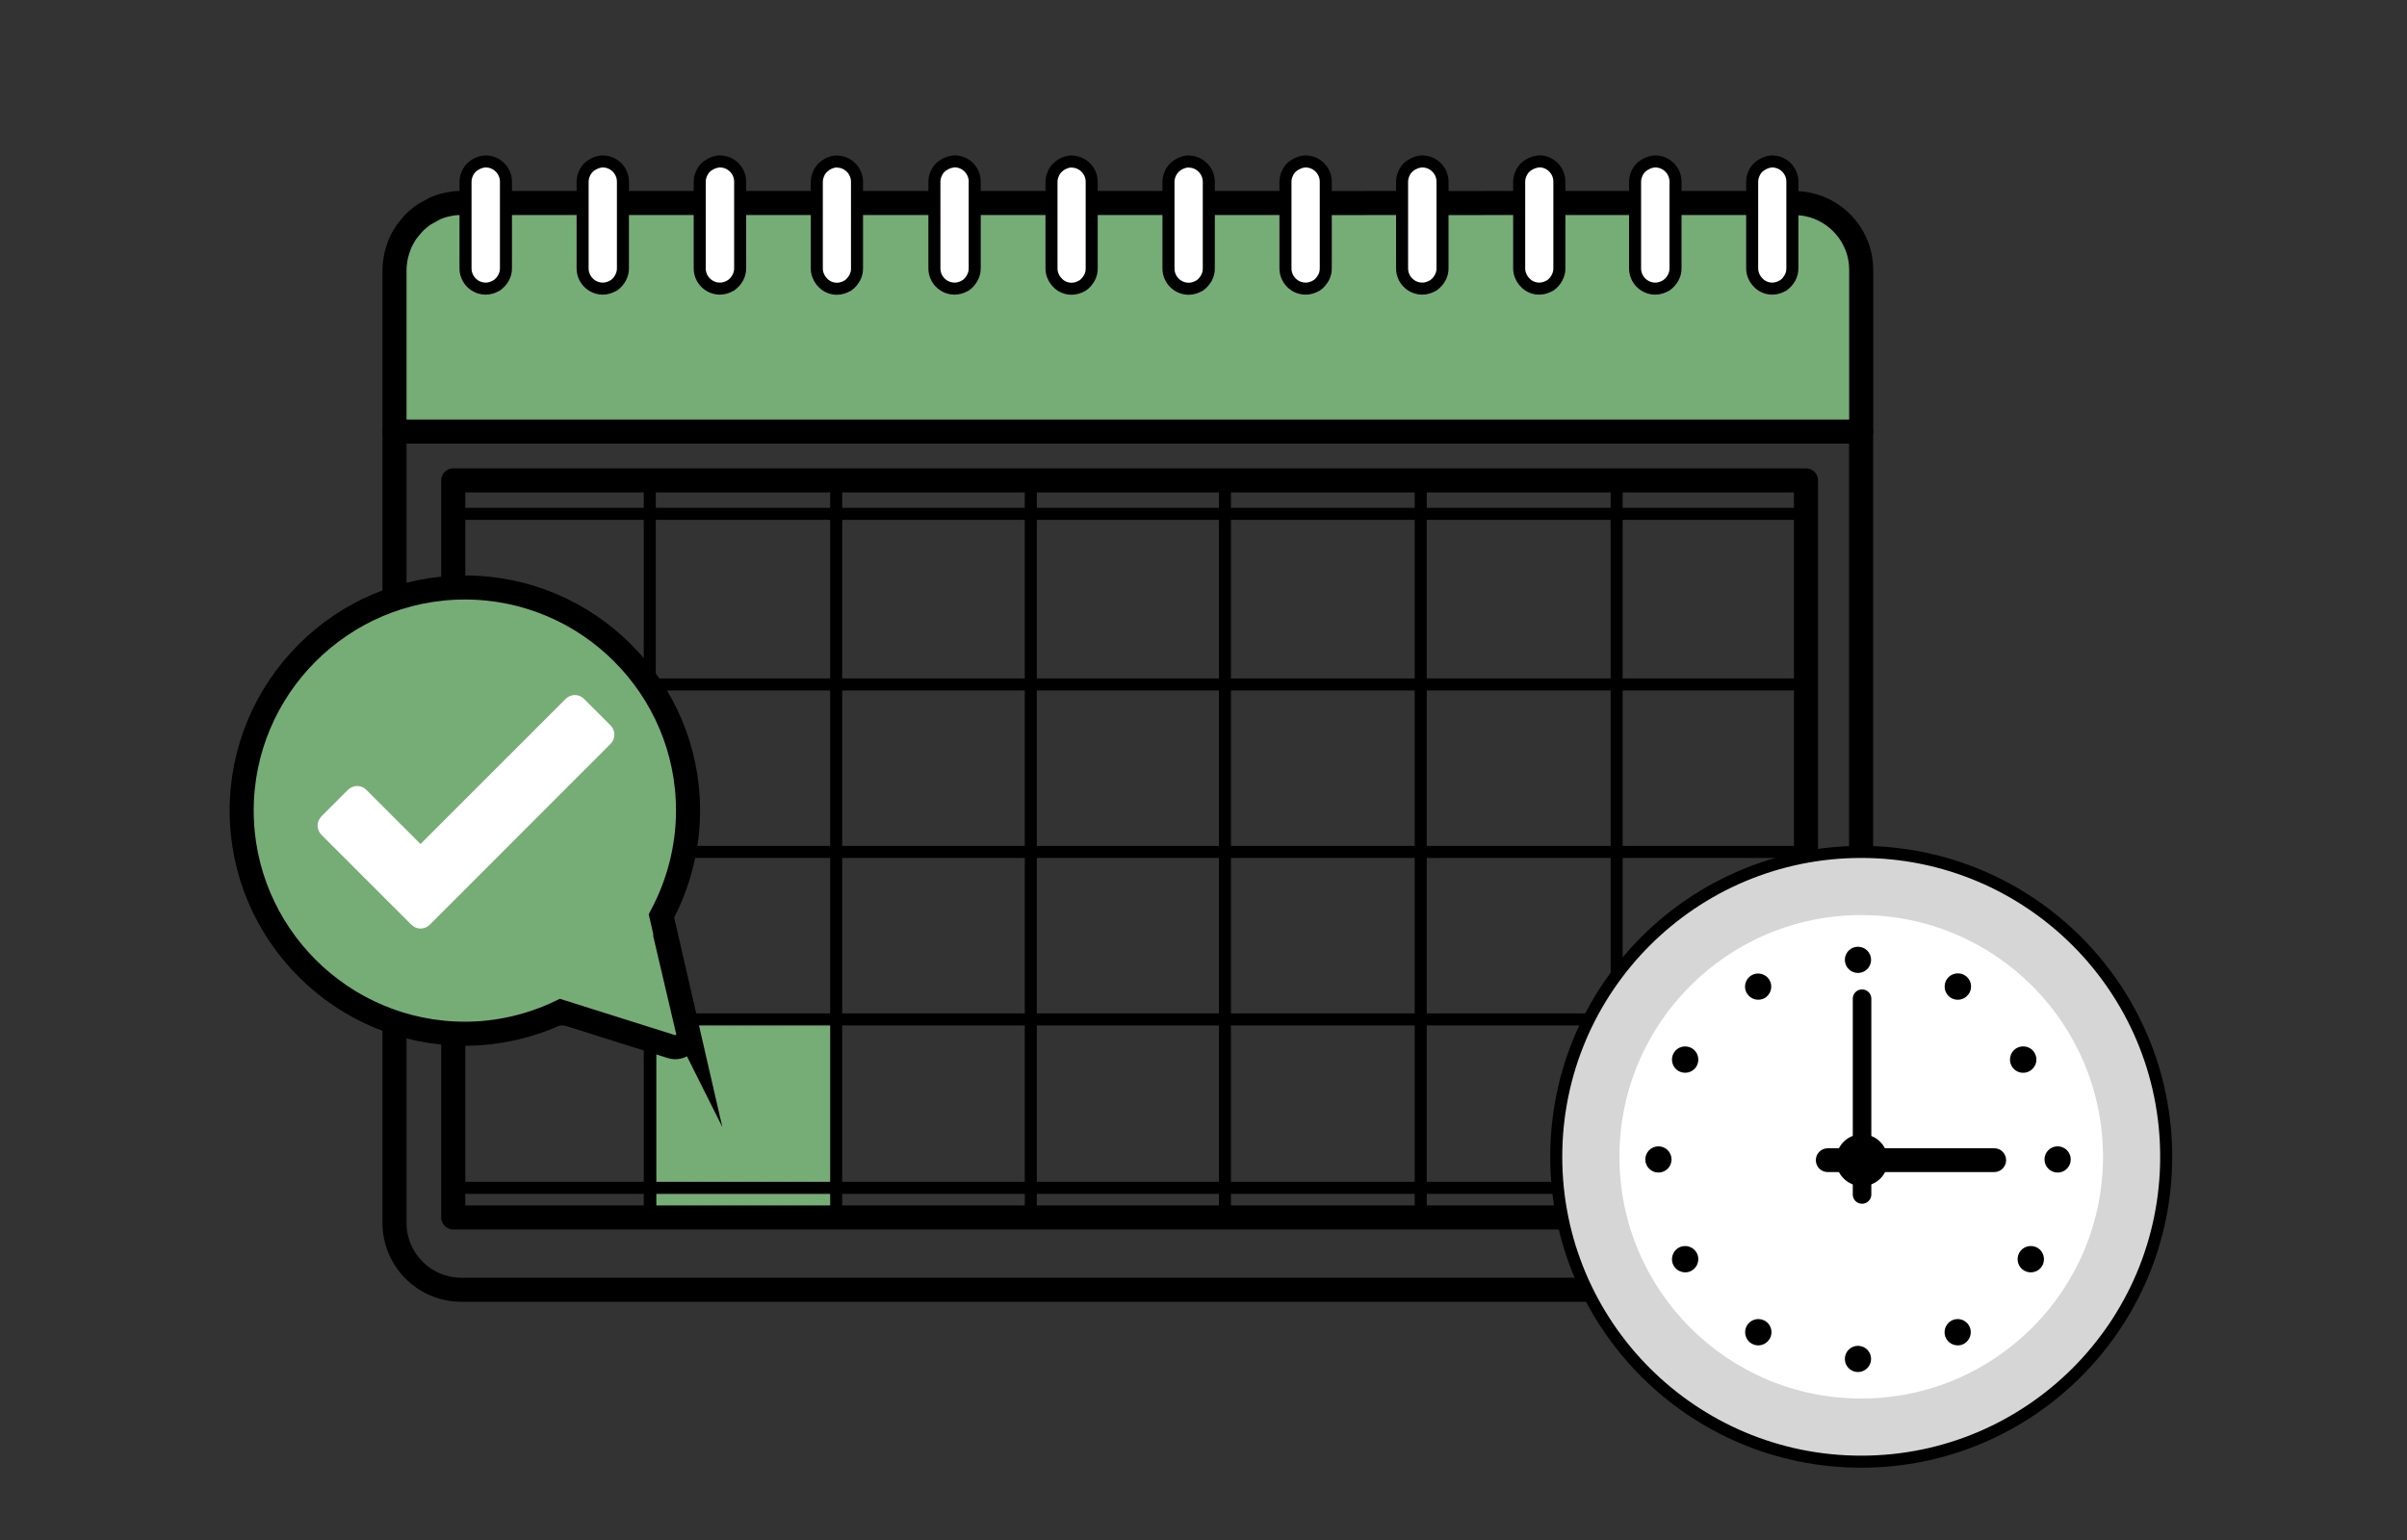 <svg xmlns="http://www.w3.org/2000/svg" id="Calque_1" viewBox="0 0 200 128"><rect x="0" y="0" width="200" height="128" fill="#333333" stroke="none"/><defs><style>.cls-2,.cls-3{stroke:#000;stroke-linecap:round;stroke-linejoin:round}.cls-2,.cls-7{fill:#fff}.cls-3{fill:none}.cls-9{fill:#f6e7d4}.cls-10{fill:#dbc5b1}.cls-11{fill:#dfdfe0}.cls-12{fill:#546885}</style></defs><path d="M54.56 84.51h14.92v16.68H54.56z" style="fill:#76ac75"/><path d="M148.94 16.88h.15c.38 0 .76.04 1.12.11 2.53.52 4.44 2.76 4.44 5.44v13.44H32.78V22.43c0-.34.04-.67.1-1l.06-.27c.06-.25.14-.5.23-.73l.08-.21c.12-.28.27-.55.44-.81l.04-.08.13-.16c.13-.17.27-.34.41-.5l.24-.25c.2-.19.41-.37.64-.53l.08-.06.6-.33c.12-.06.22-.13.34-.19.47-.2.97-.33 1.49-.4.22-.03.44-.04.67-.04h.35v.04h3.35v-.04h6.37v.04h3.35v-.04h6.38v.03h3.35v-.03h6.37v.03h3.35v-.03h6.43v.03h3.35v-.03h6.37v.02h3.35v-.02h6.36v.02h3.35v-.02h6.37l3.35.01h0l6.34-.01h0l3.35.01h0l6.37-.01h21.89" style="stroke-width:2px;fill:#76ac75;stroke-linecap:round;stroke-linejoin:round;stroke:#000"/><path d="m35.23 17.83-.08.06.08-.06zM32.78 101.65ZM153.72 104.72l-.11.14.11-.14ZM153.12 105.46l-.17.18.17-.18ZM38.33 107.21c-.77 0-1.5-.15-2.16-.44.66.28 1.4.44 2.16.44ZM152.07 106.33l.16-.1.03-.02-.19.12zM151.36 106.71l-.15.07.15-.07ZM33.73 104.76c.35.52.81.97 1.31 1.35l.19.15c-.59-.4-1.1-.91-1.5-1.5ZM150.31 107.06l-.22.04.22-.04Z" class="cls-9"/><path d="M32.78 35.88v65.77c0 .77.16 1.5.44 2.16.14.33.31.65.51.94.4.59.91 1.1 1.5 1.5a5.557 5.557 0 0 0 3.1.95h110.76c.34 0 .67-.04 1-.1l.22-.04c.31-.07.61-.16.9-.28l.15-.07c.25-.11.49-.24.72-.39l.18-.12c.25-.17.47-.36.69-.57l.17-.18c.18-.19.34-.39.49-.6l.11-.14v-.02s0 0 0 0c.58-.88.92-1.92.92-3.05V35.88M37.66 39.93h112.4v61.26H37.66V39.93Z" style="stroke-width:2px;fill:none;stroke-linecap:round;stroke-linejoin:round;stroke:#000"/><path d="M40.36 23.99ZM40.88 23.9ZM41.85 23.07c-.14.27-.35.5-.6.66.26-.16.46-.39.6-.66ZM50.09 23.99ZM50.61 23.9ZM60.34 23.9ZM61.3 23.07ZM59.82 23.99ZM70.06 23.9ZM69.55 23.99ZM68.47 23.59l-.22-.23.22.23ZM79.32 23.99ZM79.84 23.9ZM87.98 23.59l-.22-.23.22.23ZM89.57 23.9ZM89.05 23.99ZM98.77 23.99ZM99.29 23.9ZM109.01 23.9ZM108.5 23.99ZM118.18 23.99ZM119.67 23.07c-.14.27-.35.5-.6.66.26-.16.46-.39.6-.66ZM118.7 23.9ZM126.84 23.59l-.22-.23.22.23ZM127.91 23.99ZM128.43 23.9ZM139.03 23.07c-.14.27-.35.5-.6.66.26-.16.46-.39.6-.66ZM137.54 23.99ZM138.06 23.9ZM147.27 23.99ZM146.19 23.59l-.22-.23.22.23ZM147.78 23.9Z" class="cls-11"/><path d="M40.36 13.42c-.18 0-.34.04-.5.09 0 0 0 0 0 0s-.01 0-.02.01c-.14.05-.27.11-.4.2-.02.01-.04.03-.07.04-.13.1-.25.2-.34.33l-.02.02c-.09.13-.17.27-.22.42l-.03.08c-.05.15-.08.31-.08.48v7.22c0 .92.75 1.68 1.68 1.68h0c.15 0 .29-.02.42-.06l.1-.03c.12-.04.24-.09.34-.16h.03c.25-.18.46-.4.6-.67.12-.23.19-.48.19-.75V15.1c0-.92-.75-1.68-1.68-1.68ZM50.09 13.42c-.18 0-.34.04-.5.09 0 0 0 0 0 0s-.01 0-.02.01c-.14.05-.27.11-.4.2-.02.02-.05.03-.07.04-.13.1-.25.2-.34.33l-.02.02c-.09.13-.17.27-.22.42l-.03.08c-.05.15-.08.31-.08.48v7.22c0 .92.75 1.68 1.68 1.68h0c.15 0 .29-.02.42-.06l.1-.03c.12-.04.24-.09.34-.16h.03c.13-.09.24-.19.34-.3 0 0 .01-.02.02-.03.09-.1.17-.22.23-.34 0 0 0 0 0 0h0c.12-.23.19-.48.19-.75V15.1c0-.92-.75-1.68-1.68-1.68ZM59.82 13.42c-.18 0-.34.04-.5.09 0 0 0 0 0 0s-.01 0-.02.01c-.14.05-.27.11-.4.2-.02.02-.05.03-.07.04-.13.1-.25.2-.34.33l-.02.02c-.09.13-.17.27-.22.42l-.03.08c-.05.15-.08.31-.08.48v7.22c0 .92.75 1.68 1.68 1.68h0c.15 0 .29-.02.42-.06l.1-.03c.12-.04.24-.09.34-.16h.03c.25-.18.46-.4.6-.67.12-.23.19-.48.19-.75V15.1c0-.92-.75-1.68-1.68-1.68ZM69.54 13.42c-.18 0-.34.04-.5.09 0 0 0 0 0 0s-.01 0-.02.01c-.14.05-.27.11-.39.2-.02.02-.05.03-.07.05-.13.1-.25.2-.34.33l-.02.02c-.1.13-.17.27-.22.42l-.03.08c-.05.15-.08.31-.08.48v7.22c0 .4.15.76.38 1.05l.22.23c.29.25.66.4 1.07.4h0c.15 0 .29-.02.42-.06l.1-.03c.12-.04.24-.09.34-.16h.03c.13-.09.24-.19.34-.3 0 0 0-.01.01-.02.09-.1.17-.22.24-.34 0 0 0 0 0 0s0 0 0 0c.12-.23.19-.48.19-.76v-7.22c0-.92-.75-1.68-1.68-1.68ZM79.32 13.42c-.18 0-.34.04-.5.09 0 0 0 0 0 0s-.01 0-.02.01c-.14.05-.27.11-.4.2-.02.02-.04.03-.07.04-.13.1-.25.2-.34.33l-.02.02c-.09.13-.17.27-.22.42l-.03.08c-.05.15-.08.31-.08.48v7.22c0 .92.75 1.68 1.68 1.68h0c.15 0 .29-.02.42-.06l.1-.03c.12-.04.24-.09.34-.16h.03c.13-.09.24-.19.34-.3 0 0 .01-.02.02-.03.09-.1.17-.22.23-.34 0 0 0 0 0 0s0 0 0 0c.12-.23.19-.48.19-.76v-7.22c0-.92-.75-1.68-1.68-1.68ZM89.05 13.42c-.18 0-.34.04-.5.09 0 0 0 0 0 0s-.01 0-.02.01c-.14.05-.27.11-.4.2-.02.02-.05.03-.07.05-.13.1-.25.2-.34.33l-.02.02c-.09.13-.17.27-.22.42l-.03.08c-.05.15-.08.31-.08.48v7.22c0 .4.15.76.38 1.05l.22.23c.29.25.66.4 1.07.4h0c.15 0 .29-.02.42-.06l.1-.03c.12-.04.24-.09.34-.16h.03c.13-.09.24-.19.34-.3 0 0 0-.01.01-.02.09-.1.17-.22.24-.34 0 0 0 0 0 0s0 0 0 0c.12-.23.19-.48.19-.76v-7.22c0-.92-.75-1.68-1.68-1.68ZM98.77 13.42c-.18 0-.34.04-.5.09 0 0 0 0 0 0s-.01 0-.02.01c-.14.05-.27.11-.4.2-.02.02-.05.03-.07.05-.13.1-.25.2-.34.33l-.02.02c-.09.13-.17.27-.22.42l-.03.08c-.05.15-.08.32-.08.48v7.22c0 .92.75 1.68 1.68 1.68h0c.15 0 .29-.02.42-.06l.1-.03c.12-.04.24-.09.34-.16h.03c.13-.09.24-.19.34-.3 0 0 0-.01.01-.02.09-.1.17-.22.24-.34 0 0 0 0 0 0s0 0 0 0c.12-.23.19-.48.19-.76v-7.22c0-.92-.75-1.68-1.68-1.68ZM108.49 13.42c-.18 0-.34.04-.5.09 0 0 0 0 0 0s-.01 0-.02.01c-.14.05-.28.12-.4.2-.02.01-.04.03-.07.04-.13.1-.25.2-.34.33l-.02.02c-.09.13-.17.27-.22.42l-.03.08c-.05.15-.08.31-.08.48v7.22c0 .92.75 1.68 1.68 1.68h0c.15 0 .29-.02.42-.06l.1-.03c.12-.04.24-.09.34-.16h.03c.13-.09.24-.19.34-.3 0 0 0-.01.01-.02.09-.1.17-.22.24-.34 0 0 0 0 0 0s0 0 0 0c.12-.23.19-.48.19-.76V15.1c0-.92-.75-1.68-1.68-1.68ZM118.18 13.42c-.18 0-.34.04-.5.09 0 0 0 0 0 0s-.01 0-.02.01c-.14.05-.27.11-.4.2-.02.02-.05.03-.07.04-.13.1-.25.2-.34.33l-.02.02c-.09.13-.17.27-.22.42l-.03.08c-.05.15-.08.31-.08.48v7.22c0 .92.75 1.68 1.68 1.68h0c.15 0 .29-.02.42-.06l.1-.03c.12-.04.24-.09.34-.16h.03c.25-.18.46-.4.6-.67.12-.23.19-.48.19-.75V15.1c0-.92-.75-1.68-1.68-1.68ZM127.91 13.42c-.18 0-.34.04-.5.09 0 0 0 0 0 0s-.01 0-.02.01c-.14.05-.27.11-.4.2-.02.02-.04.03-.07.04-.13.1-.25.2-.34.33l-.02.02c-.09.13-.17.27-.22.42l-.03.08c-.05.15-.08.31-.08.48v7.22c0 .4.15.76.38 1.05l.22.23c.29.25.66.4 1.07.4h0c.15 0 .29-.02.42-.06l.1-.03c.12-.04.24-.09.34-.16h.03c.13-.09.24-.19.34-.3 0 0 .01-.02.02-.03.09-.1.17-.22.23-.34 0 0 0 0 0 0s0 0 0 0c.12-.23.19-.48.19-.76v-7.22c0-.92-.75-1.68-1.68-1.68ZM137.54 13.42c-.18 0-.34.04-.5.09 0 0 0 0 0 0s-.01 0-.02.01c-.14.05-.28.12-.4.2-.02.02-.04.03-.07.04-.13.1-.25.2-.34.33l-.02.02c-.09.13-.17.27-.22.42l-.03.08c-.05.15-.08.31-.08.48v7.22c0 .92.75 1.68 1.68 1.68h0c.15 0 .29-.02.42-.06l.1-.03c.12-.04.24-.09.34-.16h.03c.25-.18.46-.4.6-.67 0 0 0 0 0 0 .12-.23.19-.48.19-.75V15.1c0-.92-.75-1.68-1.68-1.68ZM147.27 13.42c-.18 0-.34.04-.5.09 0 0 0 0 0 0s-.01 0-.02.01c-.14.05-.27.11-.4.2-.02.01-.04.03-.07.04-.13.1-.25.2-.34.33l-.02.02c-.09.13-.17.27-.22.42l-.03.08c-.05.15-.08.31-.08.48v7.22c0 .4.15.76.38 1.05l.22.23c.29.25.66.4 1.07.4h0c.15 0 .29-.02.42-.06l.1-.03c.12-.04.24-.09.34-.16h.03c.13-.09.24-.19.34-.3 0 0 0-.01.01-.02.09-.1.17-.22.24-.34 0 0 0 0 0 0s0 0 0 0c.12-.23.19-.48.19-.76V15.1c0-.92-.75-1.68-1.68-1.68Z" class="cls-2"/><path d="M134.33 101.19V39.93M101.78 101.19V39.93M118.05 101.19V39.93M85.65 101.19V39.93M69.48 101.19V39.93M53.99 101.19V39.93M149.56 70.81H37.66M149.56 56.89H37.66M149.81 84.73H37.91M149.81 42.71H37.91M149.66 98.73H37.76" class="cls-3"/><path d="m57.17 85.74-2.21-9.61c1.43-2.68 2.21-5.69 2.21-8.76 0-10.22-8.32-18.54-18.54-18.54s-18.55 8.32-18.55 18.54 8.32 18.55 18.55 18.55c2.76 0 5.5-.64 7.97-1.83l9.19 2.9c.79.25 1.56-.46 1.37-1.27Z" style="stroke-miterlimit:10;stroke-width:2px;fill:#76ac75;stroke:#000"/><path d="M34.95 77.18c-.29 0-.56-.11-.77-.32l-7.47-7.47c-.2-.2-.32-.48-.32-.77s.11-.56.32-.77l2.2-2.2c.2-.2.48-.32.77-.32s.56.11.76.32l4.5 4.5L47 58.09c.2-.2.48-.32.77-.32s.56.11.76.32l2.2 2.2c.2.2.32.48.32.77s-.11.56-.32.77L35.71 76.86c-.2.2-.48.32-.77.32Z" class="cls-7"/><circle cx="154.65" cy="96.15" r="25.34" style="stroke-linecap:round;stroke-linejoin:round;stroke:#000;fill:#d6d6d6"/><circle cx="154.65" cy="96.15" r="20.09" class="cls-7"/><path d="M137.57 113.18c.2.2.41.4.62.59-.21-.19-.41-.39-.62-.59ZM138.19 113.77c.35.32.71.64 1.07.94-.37-.3-.72-.62-1.07-.94ZM139.26 114.71ZM140.39 115.59Z" class="cls-12"/><circle cx="154.38" cy="79.78" r="1.09"/><path d="M146.64 82.95c-.52.3-1.19.12-1.5-.4-.3-.52-.12-1.19.4-1.49.52-.3 1.19-.12 1.49.4.3.52.12 1.19-.4 1.5ZM140.97 88.62c-.3.52-.97.7-1.5.4-.52-.3-.7-.97-.4-1.5.3-.52.97-.7 1.5-.4.52.3.7.97.4 1.5Z"/><circle cx="137.8" cy="96.37" r="1.09"/><path d="M140.57 105.61c-.52.3-1.19.12-1.5-.4-.3-.52-.12-1.19.4-1.5.52-.3 1.19-.12 1.5.4.3.52.12 1.19-.4 1.5ZM147.04 111.28c-.3.52-.97.7-1.49.4-.52-.3-.7-.97-.4-1.5.3-.52.97-.7 1.5-.4.52.3.7.97.4 1.5Z"/><circle cx="154.38" cy="112.95" r="1.09"/><path d="M163.22 111.68c-.52.3-1.19.12-1.5-.4-.3-.52-.12-1.19.4-1.5.52-.3 1.19-.12 1.49.4.3.52.12 1.19-.4 1.5ZM169.69 105.21c-.3.52-.97.7-1.5.4-.52-.3-.7-.97-.4-1.5.3-.52.97-.7 1.5-.4.52.3.7.97.4 1.5Z"/><circle cx="170.97" cy="96.37" r="1.09"/><path d="M163.62 82.55c-.3.52-.97.7-1.49.4-.52-.3-.7-.97-.4-1.5.3-.52.97-.7 1.5-.4.52.3.7.97.4 1.49ZM169.05 88.62c-.3.52-.97.7-1.49.4-.52-.3-.7-.97-.4-1.5.3-.52.97-.7 1.5-.4.52.3.7.97.4 1.49ZM155.49 83.01v16.27a.77.77 0 0 1-1.54 0V83.01a.77.77 0 0 1 1.54 0Z"/><path d="M166.69 96.43c0 .54-.44.99-.99.99h-13.83c-.55 0-.99-.44-.99-.99s.44-.99.99-.99h13.83c.55 0 .99.44.99.99Z"/><path d="M156.87 96.43c0 .36-.09.69-.24.99-.24.47-.65.84-1.15 1.02a2.191 2.191 0 0 1-1.54 0 2.195 2.195 0 0 1-1.14-1.02 2.16 2.16 0 0 1 0-1.98c.24-.47.65-.84 1.14-1.02a2.191 2.191 0 0 1 1.54 0 2.122 2.122 0 0 1 1.14 1.03c.15.3.24.63.24.99Z"/></svg>